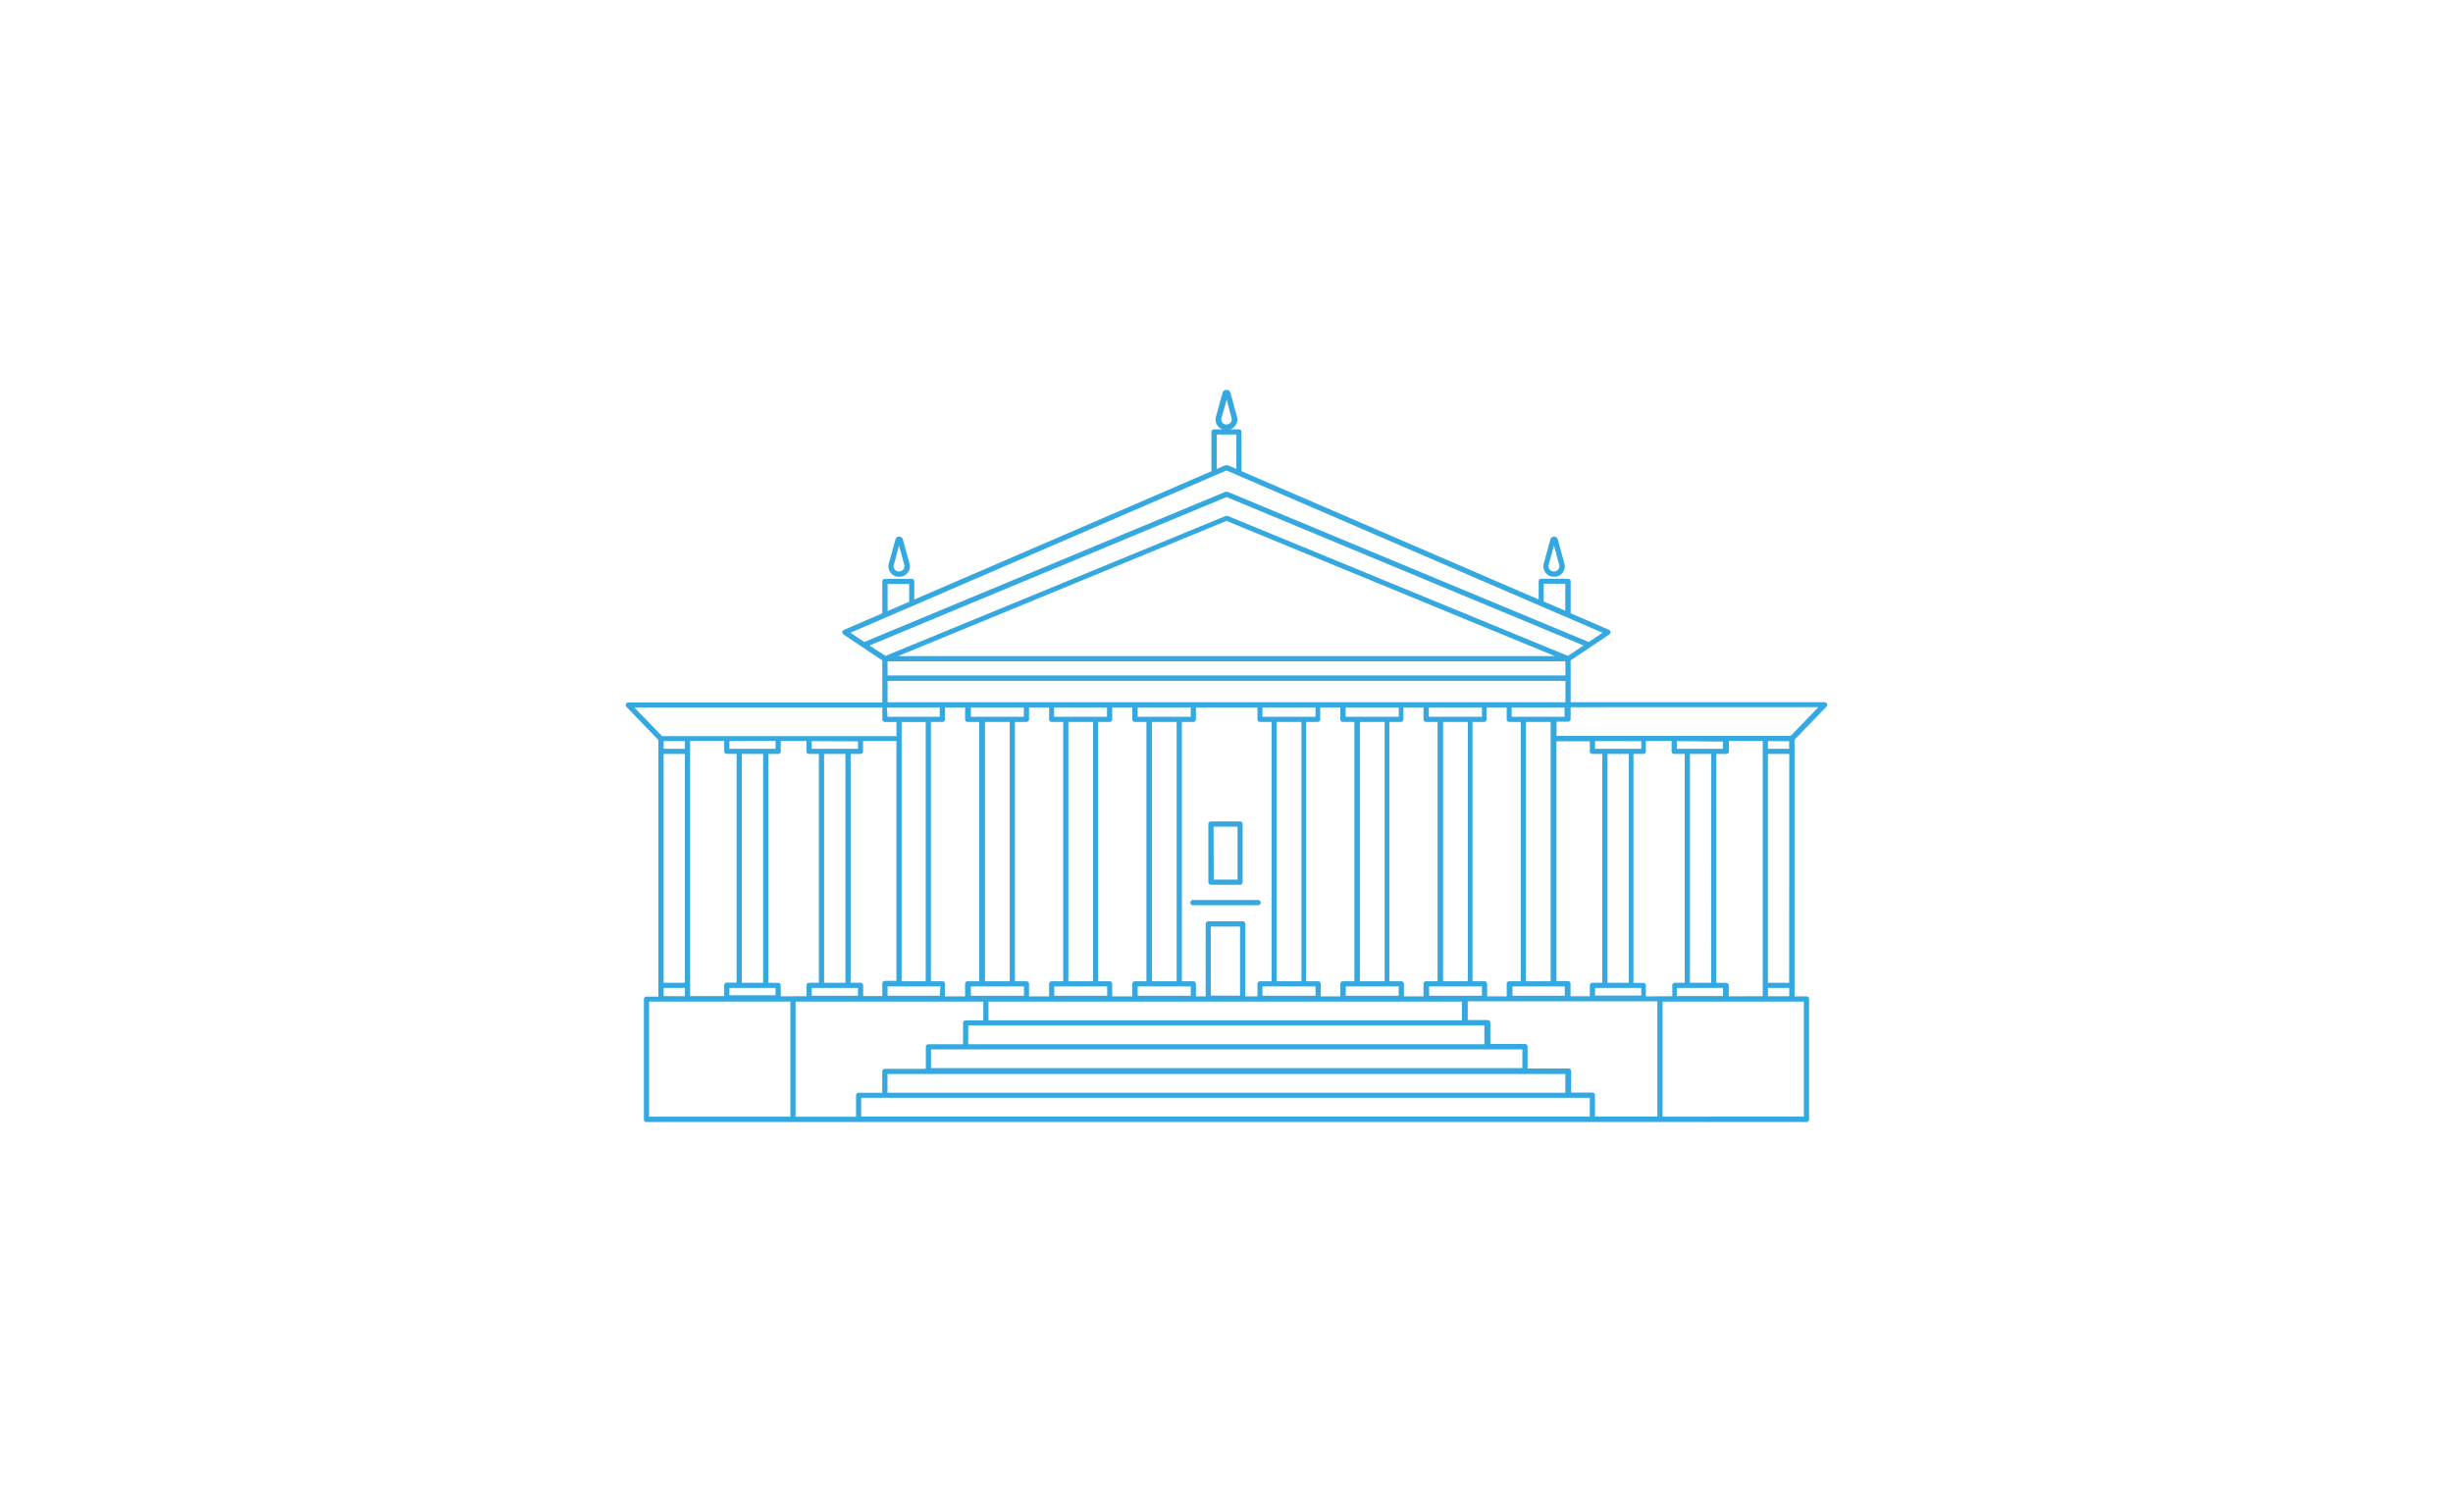<svg data-name="Слой 1" xmlns="http://www.w3.org/2000/svg" viewBox="0 0 471.75 290.71"><g fill="#35a8e0"><path d="M232.89 170.16h5.59a.5.5 0 0 0 .5-.5v-11.18a.5.5 0 0 0-.5-.5h-5.59a.5.5 0 0 0-.5.5v11.17a.5.5 0 0 0 .5.51zm.5-11.17H238v10.17h-4.59zM242.45 173.59a.5.5 0 0 0-.5-.5h-12.54a.5.5 0 1 0 0 1H242a.5.5 0 0 0 .45-.5zM172.9 110.92a2 2 0 0 0 2-2.58l-1.26-4.59a.73.73 0 0 0-.71-.55.74.74 0 0 0-.72.55l-1.26 4.59a2 2 0 0 0 2 2.58zm-1-2.32l1-3.68 1 3.68a1 1 0 0 1-.18.91 1.07 1.07 0 0 1-1.66 0 1 1 0 0 1-.17-.91z"/><path d="M345.12 144.54v-2.27l6.14-6.37a.5.5 0 0 0-.36-.85h-48.84V127l7.46-5a.5.5 0 0 0-.08-.87l-7.38-3.19v-6.13a.5.5 0 0 0-.5-.5h-5.15a.5.5 0 0 0-.5.5v3.48l-57.15-24.67v-7.55a.5.5 0 0 0-.5-.5h-1.66a2 2 0 0 0 1.29-2.45l-1.26-4.59a.74.74 0 0 0-.72-.54h-.08a.74.74 0 0 0-.72.55l-1.26 4.59a2 2 0 0 0 1.29 2.45h-1.66a.5.5 0 0 0-.5.5v7.55l-57.15 24.67v-3.48a.5.5 0 0 0-.5-.5h-5.15a.5.5 0 0 0-.5.5v6.13l-7.38 3.19a.5.5 0 0 0-.08.88l7.46 5v8.08h-48.84a.5.5 0 0 0-.36.85l6.14 6.37V191.67h-2.29a.5.5 0 0 0-.5.5v23.12a.5.5 0 0 0 .5.5h223.08a.5.5 0 0 0 .5-.5v-23.17a.5.5 0 0 0-.5-.5h-2.29v-2.09zm-12.65 47.07v-2.09a.5.5 0 0 0-.5-.5h-1.89V145H332a.5.5 0 0 0 .5-.5v-2h6.5v49.09zm-13.73 23.12h-12v-4.1a.5.5 0 0 0-.5-.5h-4.08V206a.5.5 0 0 0-.5-.5h-7.88v-4.23a.5.5 0 0 0-.5-.5h-6.66v-4.1a.5.5 0 0 0-.5-.5h-3.85v-3.6h36.47zm-153.12 0v-3.6h140.12v3.6zm-15.47-23.12v-2.09a.5.5 0 0 0-.5-.5h-1.89V145h1.89a.5.5 0 0 0 .5-.5v-2h4.94v2a.5.5 0 0 0 .5.5h1.89v44h-1.88a.5.5 0 0 0-.5.5v2.09zM131.72 189h-4.09v-44h4.09zm0-45h-4.09v-1.47h4.09zm-4.09 47.57V190h4.09v1.59zm5.09-2.09v-47h6.55v2a.5.5 0 0 0 .5.5h1.89v44h-1.89a.5.5 0 0 0-.5.5v2.09h-6.55v-2.09zm16.43-47V144h-8.88v-1.47zm0 48.93h-8.88V190h8.88zm-2.39-2.41h-4.1v-44h4.1zM165 142.57V144h-8.9v-1.47zm0 48.93h-8.9V190h8.9zm-2.41-2.5h-4.1v-44h4.1zm2.89 0h-1.89v-44h1.89a.5.5 0 0 0 .5-.5v-2h6.41v46.14h-2.21a.5.5 0 0 0-.5.5v2.41H166v-2.09a.5.5 0 0 0-.52-.46zm70.35-61.82h65.22v2.72H170.69v-2.72zm-63.11-1l63.15-26 63.15 26h-126.3zm142.92 16.36V144h-8.88v-1.47zm0 48.93h-8.88V190h8.88zm-2.39-2.47h-4.1v-44h4.1zm-7-44h1.89v44h-1.89a.5.5 0 0 0-.5.5v2.09h-3.71v-2.41a.5.5 0 0 0-.5-.5h-2.21v-46.11h6.42v2a.5.5 0 0 0 .51.43zm-73.4 46.46v-13.27h5.63v13.31zm6.15-14.27h-6.63a.5.5 0 0 0-.5.5v13.93H230v-2.41a.5.5 0 0 0-.5-.5h-2.21v-49.86h2.21a.5.5 0 0 0 .5-.5v-2.29h11.83v2.29a.5.5 0 0 0 .5.5h2.21v49.86h-2.21a.5.5 0 0 0-.5.5v2.41h-2.33v-13.93a.5.5 0 0 0-.5-.5zm-57.64-42.13h-10.67v-4.12h130.37v4.12h-119.7zM285 191.5h-10.15v-1.79H285zm-2.71-2.79h-4.76v-49.86h4.76zm.5-50.86h-8v-1.79H285v1.79zM269 191.5h-10.18v-1.79H269zm-2.71-2.79h-4.76v-49.86h4.76zm.5-50.86h-8v-1.79H269v1.79zM253 191.5h-10.21v-1.79H253zm-2.71-2.79h-4.76v-49.86h4.76zm.5-50.86h-8v-1.79H253v1.79zM229 191.5h-10.21v-1.79H229zm-2.71-2.79h-4.76v-49.86h4.76zm.5-50.86h-8v-1.79H229v1.79zm-13.86 53.65h-10.18v-1.79h10.17zm-2.71-2.79h-4.76v-49.86h4.76zm.5-50.86h-8v-1.79h10.17v1.79zm-24-1.79h10.18v1.79h-10.18zm2.71 2.79h4.76v49.86h-4.76zm-.5 50.86h8v1.79h-10.21v-1.79zm8.47-1h-2.21v-49.86h2.21a.5.5 0 0 0 .5-.5v-2.29h3.86v2.29a.5.5 0 0 0 .5.5h2.21v49.86h-2.21a.5.5 0 0 0-.5.5v2.41h-3.86v-2.41a.5.5 0 0 0-.5-.5zm16 0h-2.21v-49.86h2.21a.5.5 0 0 0 .5-.5v-2.29h3.86v2.29a.5.5 0 0 0 .5.5h2.21v49.86h-2.21a.5.5 0 0 0-.5.5v2.41h-3.86v-2.41a.5.5 0 0 0-.47-.5zm40 0h-2.21v-49.86h2.21a.5.5 0 0 0 .5-.5v-2.29h3.86v2.29a.5.5 0 0 0 .5.5h2.21v49.86h-2.21a.5.5 0 0 0-.5.5v2.41H254v-2.41a.5.5 0 0 0-.54-.5zm16 0h-2.21v-49.86h2.21a.5.5 0 0 0 .5-.5v-2.29h3.86v2.29a.5.5 0 0 0 .5.5h2.21v49.86h-2.21a.5.5 0 0 0-.5.5v2.41H270v-2.41a.5.5 0 0 0-.51-.5zm16 0h-2.21v-49.86h2.21a.5.5 0 0 0 .5-.5v-2.29h3.86v2.29a.5.5 0 0 0 .5.5h2.21v49.86h-2.21a.5.5 0 0 0-.5.5v2.41H286v-2.41a.5.5 0 0 0-.48-.5zm15.53 1v1.79h-10.05v-1.79h10.17zm-2.71-1h-4.76v-49.86h4.76zm.5-50.86h-8v-1.79h10.17v1.79zm-128.16-1.79h10.17v1.79h-10.04zm7.47 2.79v49.86h-4.63v-49.85zm2.71 52.65h-10.05v-1.79h10.17zm.5-2.79h-2.21v-49.86h2.21a.5.5 0 0 0 .5-.5v-2.29h3.86v2.29a.5.5 0 0 0 .5.5h2.21v49.86h-2.21a.5.5 0 0 0-.5.5v2.41h-3.86v-2.41a.5.5 0 0 0-.38-.5zm99.91 3.91v3.6H190.1v-3.6zm-91.68 4.6h96v3.6h-99.26v-3.6zm-3.88 4.6h107.19v3.6H179.05v-3.6zm115.45 4.73v3.6H170.67v-3.6zm15.49-14.93v-2.09a.5.5 0 0 0-.5-.5h-1.89V145h1.89a.5.5 0 0 0 .5-.5v-2h4.94v2a.5.5 0 0 0 .5.5H324v44h-1.89a.5.5 0 0 0-.5.5v2.09zm14.83-49V144h-8.88v-1.47zm0 48.93h-8.88V190h8.88zm-2.28-2.55H325v-44h4.1zm15 0H340v-44h4.1zm0-46.46V144H340v-1.47zM340 190h4.1v1.59H340zm9.7-54l-5.32 5.52h-45.03v-2.72h2.21a.5.5 0 0 0 .5-.5v-2.29zm-52.82-23.74h4.15v5.2l-4.15-1.79zm-60.04-31.88a1 1 0 1 1-1.93 0l1-3.53zM234 83.57h3.77v6.62l-1.65-.71a1 1 0 0 0-.28 0 .5.5 0 0 0-.2 0l-1.64.71zm-63.3 28.75h4.15v3.41l-4.15 1.79zm4.84 4.2l58.14-25.1 2.19-.94 2.19.94 58.14 25.1 12 5.17-2.66 1.78-69.43-28.88a1 1 0 0 0-.28 0 .5.5 0 0 0-.19 0l-69.42 28.87-2.66-1.78zm-8.32 7.62l68.66-28.55 68.66 28.55-3 2-65.4-26.9a1 1 0 0 0-.27 0 .5.5 0 0 0-.19 0l-65.39 26.9zm2.47 11.93v2.29a.5.5 0 0 0 .5.5h2.21v2.72h-45.06l-5.34-5.52zm-44.86 56.56H152v22.12h-27.17zm28.17 0h36.1v3.6h-3.39a.5.5 0 0 0-.5.5v4.1h-6.66a.5.5 0 0 0-.5.5v4.23h-7.88a.5.5 0 0 0-.5.5v4.1h-4.54a.5.5 0 0 0-.5.5v4.1H153zm166.74 22.12v-22.13h27.17v22.12z"/><path d="M298.85 110.92a2 2 0 0 0 2-2.58l-1.26-4.59a.73.73 0 0 0-.71-.55.74.74 0 0 0-.72.55l-1.26 4.59a2 2 0 0 0 2 2.58zm-1-2.32l1-3.68 1 3.68a1 1 0 0 1-.18.91 1.08 1.08 0 0 1-1.66 0 1 1 0 0 1-.17-.91z"/></g></svg>